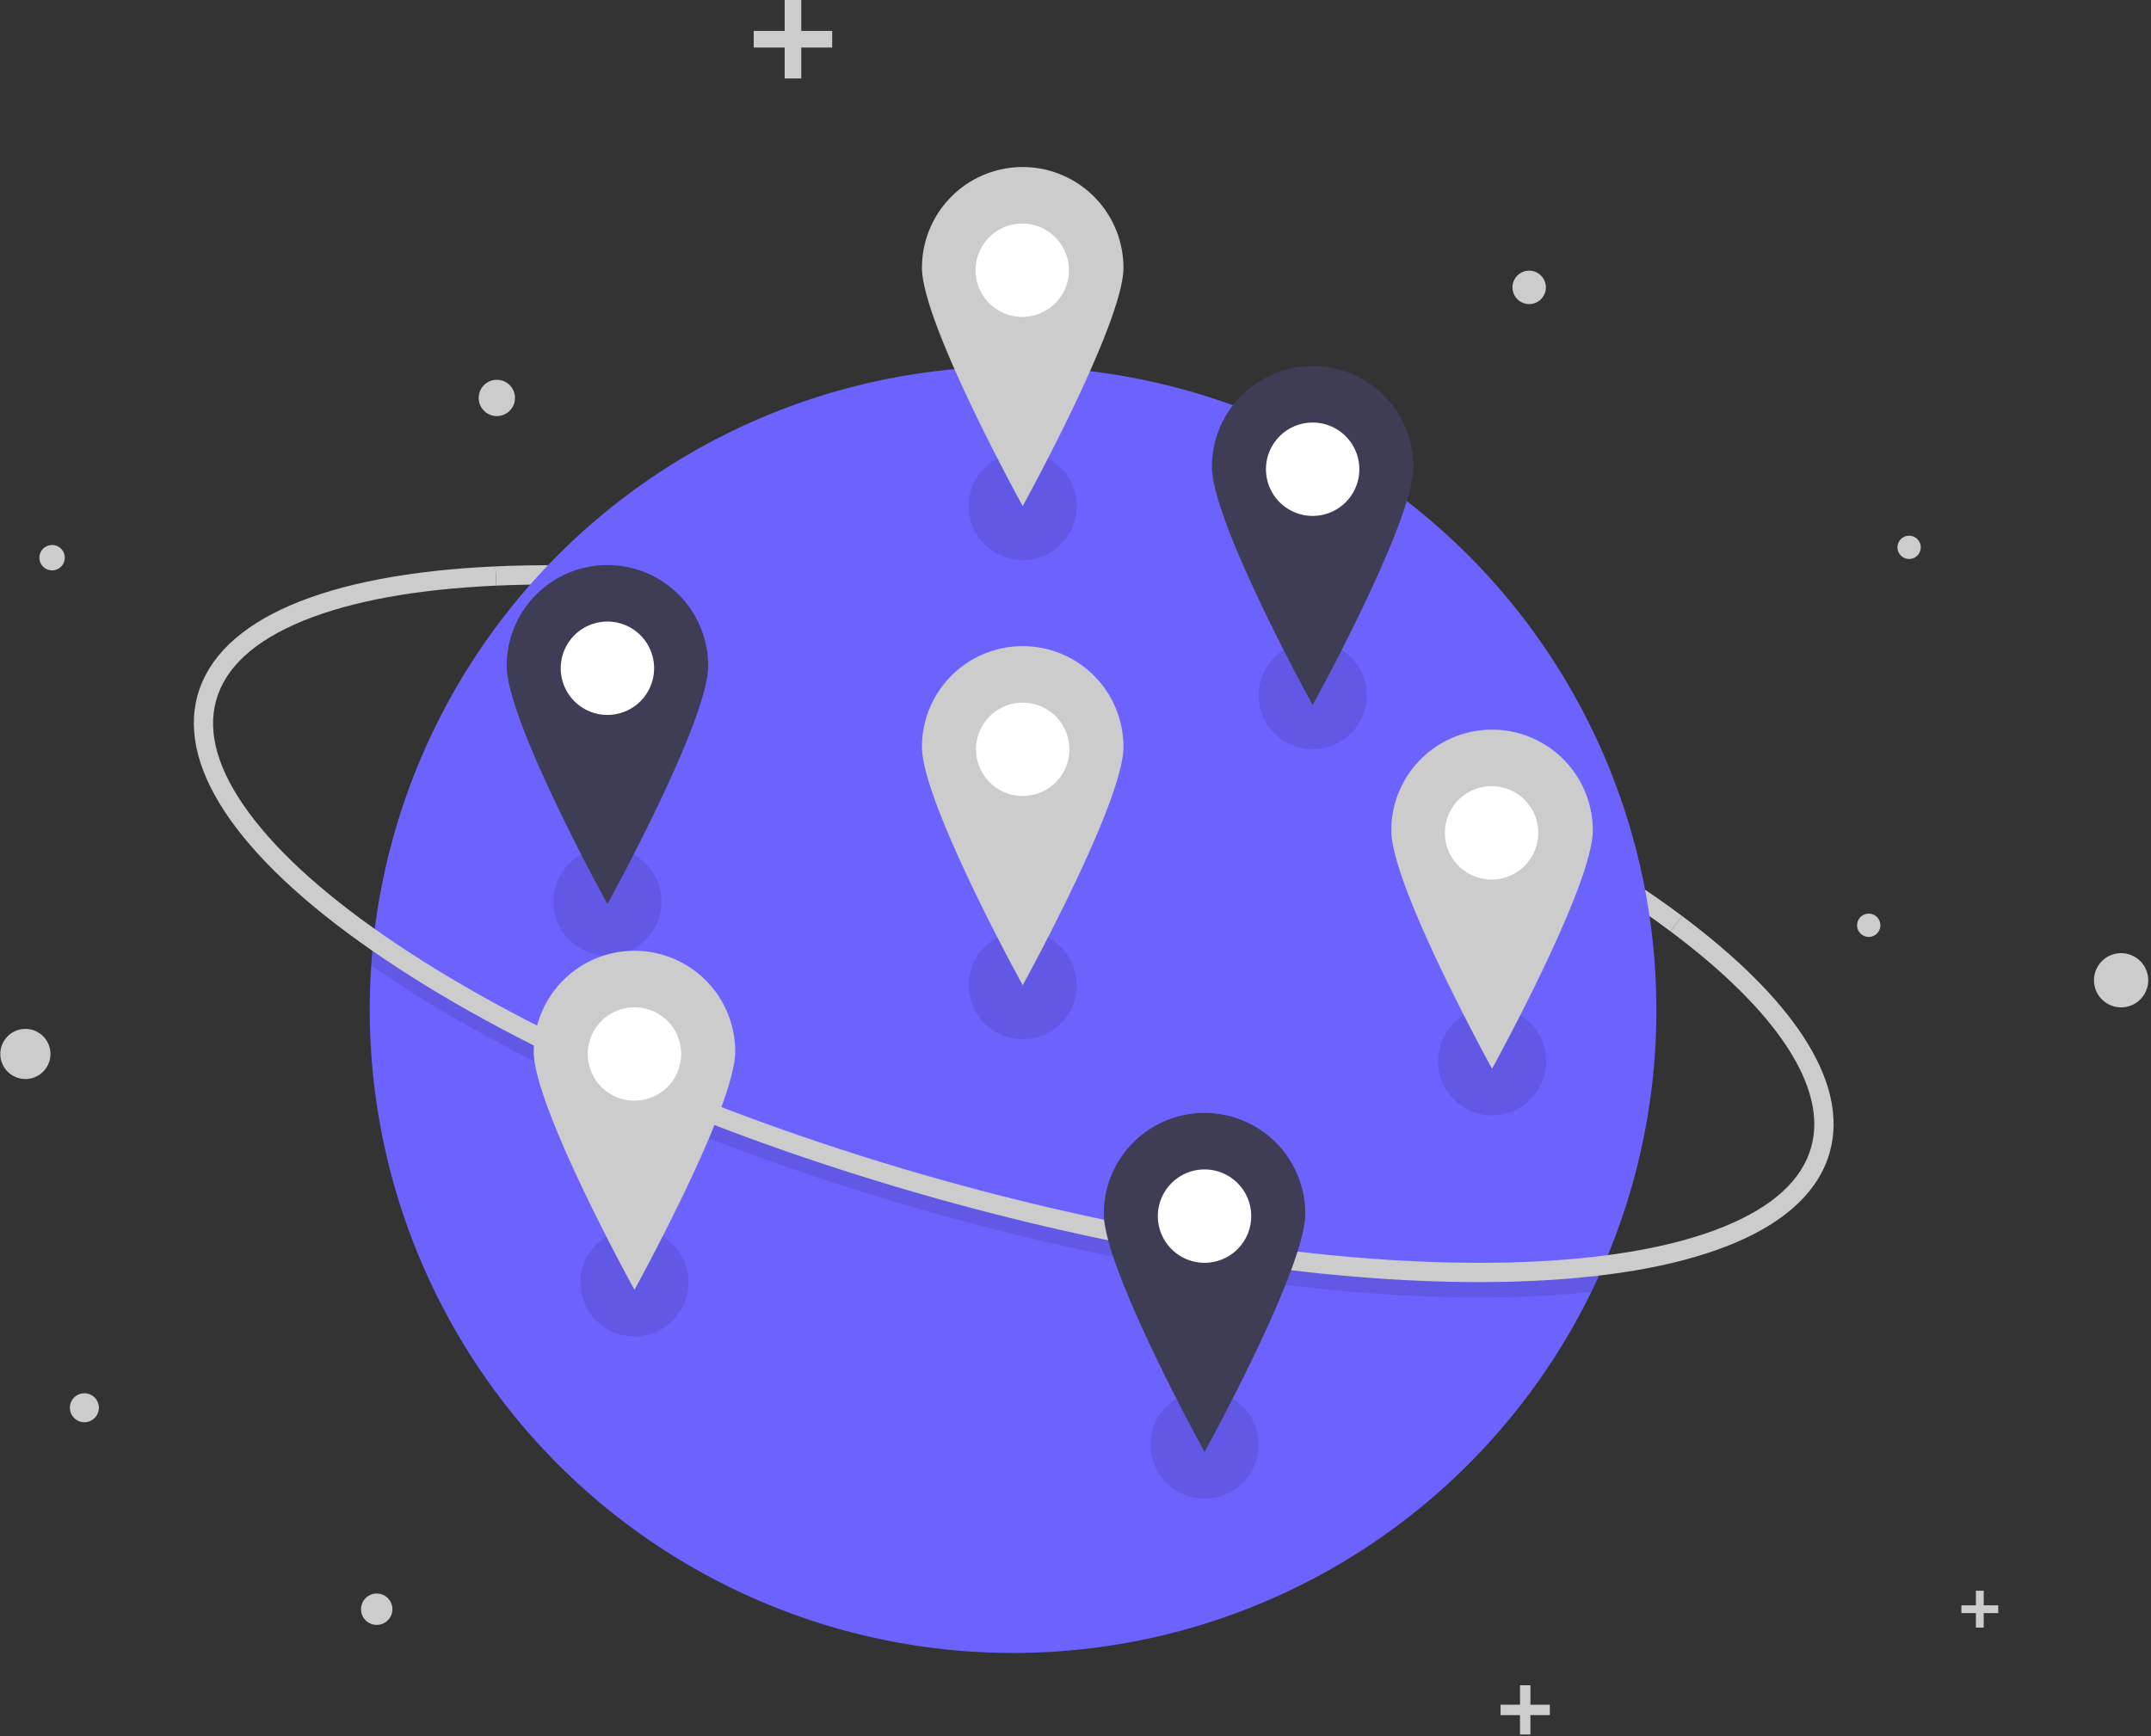<svg width="462" height="373" fill="none" xmlns="http://www.w3.org/2000/svg"><rect width="100%" height="100%" fill="#333333" stroke="none"/><path d="M358.798 200.076c-29.238-21.857-75.032-42.529-125.639-56.713-46.078-12.916-91.022-19.151-126.56-17.559l-.185-4.133c35.962-1.61 81.371 4.677 127.862 17.708 51.079 14.317 97.369 35.232 126.999 57.384l-2.477 3.313z" fill="#CCC"/><path d="M355.763 216.912a137.664 137.664 0 0 1-13.971 60.611 138.194 138.194 0 0 1-262.051-70.13c.103-1.601.237-3.192.401-4.774a138.18 138.18 0 0 1 237.644-80.847 138.18 138.18 0 0 1 37.977 95.14z" fill="#6C63FF"/><path opacity=".1" d="M343.848 273.121a125.727 125.727 0 0 1-2.056 4.402 200.88 200.88 0 0 1-12.75.956c-3.694.165-7.496.248-11.381.248-33.931 0-74.767-6.263-116.484-17.954-46.491-13.032-88.552-31.259-118.437-51.328a186.75 186.75 0 0 1-3-2.052c.104-1.601.238-3.192.402-4.774a215.92 215.92 0 0 0 4.902 3.393c29.534 19.828 71.173 37.861 117.25 50.777 41.353 11.591 81.804 17.801 115.347 17.801 3.835 0 7.573-.081 11.215-.244 5.304-.24 10.301-.648 14.992-1.225z" fill="#000"/><path d="M317.662 275.418c-33.93.001-74.769-6.263-116.484-17.955-46.491-13.031-88.553-31.259-118.439-51.327-30.509-20.486-44.816-40.673-40.284-56.841 4.532-16.168 27.246-25.979 63.959-27.624l.185 4.133c-17.145.768-31.117 3.317-41.528 7.574-10.386 4.247-16.655 9.978-18.633 17.034-1.977 7.055.4 15.209 7.066 24.236 6.682 9.048 17.294 18.487 31.542 28.054 29.53 19.829 71.17 37.862 117.249 50.777 41.354 11.591 81.802 17.802 115.347 17.803 3.833 0 7.57-.081 11.213-.244 17.144-.769 31.116-3.317 41.528-7.574 10.386-4.247 16.655-9.978 18.632-17.034 3.551-12.669-7.18-29.131-30.217-46.354l2.478-3.313c11.854 8.863 20.629 17.599 26.082 25.965 5.845 8.969 7.743 17.32 5.641 24.819-4.532 16.168-27.246 25.978-63.959 27.624-3.694.165-7.494.247-11.378.247z" fill="#CCC"/><path d="M221.244 53.818a1.583 1.583 0 1 0 0-3.167 1.583 1.583 0 0 0 0 3.167z" fill="#F2F2F2"/><path d="M11.187 122.525a2.724 2.724 0 1 0-.001-5.448 2.724 2.724 0 0 0 0 5.448zM5.381 231.794a5.382 5.382 0 1 0-.001-10.763 5.382 5.382 0 0 0 .001 10.763zM328.383 65.321a3.587 3.587 0 1 0 0-7.173 3.587 3.587 0 0 0 0 7.173zM455.578 216.402a5.823 5.823 0 1 0 0-11.646 5.823 5.823 0 0 0 0 11.646zM410.047 120.078a2.498 2.498 0 1 0 .001-4.997 2.498 2.498 0 0 0-.001 4.997zM106.715 89.383a3.897 3.897 0 1 0 0-7.795 3.897 3.897 0 0 0 0 7.795zM401.303 201.271a2.5 2.5 0 1 0 0-4.998 2.5 2.5 0 0 0 0 4.998zM18.048 305.522a3.11 3.11 0 1 0 0-6.218 3.11 3.11 0 0 0 0 6.218zM80.854 349.059a3.368 3.368 0 1 0-.001-6.735 3.368 3.368 0 0 0 0 6.735zM178.742 6.645h-6.645V0h-3.565v6.645h-6.648v3.568h6.648v6.645h3.565v-6.645h6.645V6.645zM332.884 366.201h-4.174v-4.172h-2.238v4.172H322.3v2.239h4.172v4.172h2.238v-4.172h4.174v-2.239zM429.188 344.844h-3.119v-3.119h-1.675v3.119h-3.119v1.675h3.119v3.119h1.675v-3.119h3.119v-1.675z" fill="#CCC"/><path opacity=".1" d="M219.66 120.329c6.413 0 11.612-5.199 11.612-11.612 0-6.412-5.199-11.61-11.612-11.61-6.412 0-11.611 5.198-11.611 11.61 0 6.413 5.199 11.612 11.611 11.612zM130.465 205.301c6.413 0 11.611-5.198 11.611-11.611 0-6.412-5.198-11.611-11.611-11.611-6.412 0-11.611 5.199-11.611 11.611 0 6.413 5.199 11.611 11.611 11.611zM258.716 321.941c6.413 0 11.611-5.198 11.611-11.611s-5.198-11.611-11.611-11.611-11.611 5.198-11.611 11.611 5.198 11.611 11.611 11.611zM219.66 223.246c6.413 0 11.612-5.199 11.612-11.611 0-6.413-5.199-11.612-11.612-11.612-6.412 0-11.611 5.199-11.611 11.612 0 6.412 5.199 11.611 11.611 11.611zM136.271 287.108c6.412 0 11.611-5.199 11.611-11.612 0-6.412-5.199-11.611-11.611-11.611-6.413 0-11.611 5.199-11.611 11.611 0 6.413 5.198 11.612 11.611 11.612zM281.939 160.968c6.412 0 11.611-5.199 11.611-11.611 0-6.413-5.199-11.612-11.611-11.612-6.413 0-11.612 5.199-11.612 11.612 0 6.412 5.199 11.611 11.612 11.611zM320.467 239.607c6.412 0 11.611-5.198 11.611-11.611s-5.199-11.611-11.611-11.611c-6.413 0-11.612 5.198-11.612 11.611s5.199 11.611 11.612 11.611z" fill="#000"/><path d="M219.66 176.273c8.453 0 15.306-6.852 15.306-15.305s-6.853-15.306-15.306-15.306-15.305 6.853-15.305 15.306 6.852 15.305 15.305 15.305z" fill="#fff"/><path d="M219.66 138.801a21.64 21.64 0 0 0-21.639 21.639c0 11.951 21.639 51.195 21.639 51.195s21.639-39.244 21.639-51.195a21.64 21.64 0 0 0-21.639-21.639zm0 32.194a10.027 10.027 0 1 1 0-20.054 10.027 10.027 0 0 1 0 20.054z" fill="#CCC"/><path d="M136.271 241.718c8.453 0 15.305-6.852 15.305-15.305s-6.852-15.306-15.305-15.306-15.306 6.853-15.306 15.306 6.853 15.305 15.306 15.305z" fill="#fff"/><path d="M136.271 204.246a21.64 21.64 0 0 0-21.639 21.639c0 11.951 21.639 51.195 21.639 51.195s21.639-39.244 21.639-51.195a21.645 21.645 0 0 0-6.338-15.301 21.621 21.621 0 0 0-15.301-6.338zm0 32.194a10.027 10.027 0 1 1 0-20.054 10.027 10.027 0 0 1 0 20.054z" fill="#CCC"/><path d="M320.467 194.218c8.453 0 15.305-6.853 15.305-15.306s-6.852-15.305-15.305-15.305c-8.454 0-15.306 6.852-15.306 15.305s6.852 15.306 15.306 15.306z" fill="#fff"/><path d="M320.467 156.746a21.627 21.627 0 0 0-15.302 6.338 21.627 21.627 0 0 0-6.337 15.301c0 11.951 21.639 51.194 21.639 51.194s21.639-39.243 21.639-51.194c0-2.842-.56-5.656-1.648-8.281a21.624 21.624 0 0 0-11.711-11.711 21.625 21.625 0 0 0-8.28-1.647zm0 32.194a10.028 10.028 0 1 1-.002-20.055 10.028 10.028 0 0 1 .002 20.055z" fill="#CCC"/><path d="M219.66 73.356c8.453 0 15.306-6.853 15.306-15.306s-6.853-15.305-15.306-15.305-15.305 6.852-15.305 15.305 6.852 15.306 15.305 15.306z" fill="#fff"/><path d="M219.66 35.883a21.64 21.64 0 0 0-21.639 21.64c0 11.95 21.639 51.194 21.639 51.194s21.639-39.244 21.639-51.194a21.64 21.64 0 0 0-21.639-21.64zm0 32.195a10.028 10.028 0 1 1 0-20.055 10.028 10.028 0 0 1 0 20.055z" fill="#CCC"/><path d="M258.716 276.552c8.453 0 15.306-6.853 15.306-15.306s-6.853-15.305-15.306-15.305-15.306 6.852-15.306 15.305 6.853 15.306 15.306 15.306z" fill="#fff"/><path d="M258.716 239.079a21.64 21.64 0 0 0-21.639 21.639c0 11.951 21.639 51.195 21.639 51.195s21.639-39.244 21.639-51.195a21.648 21.648 0 0 0-13.358-19.991 21.628 21.628 0 0 0-8.281-1.648zm0 32.195a10.027 10.027 0 1 1 0-20.054 10.027 10.027 0 0 1 0 20.054z" fill="#3F3D56"/><path d="M130.465 158.856c8.453 0 15.306-6.852 15.306-15.305s-6.853-15.306-15.306-15.306-15.305 6.853-15.305 15.306 6.852 15.305 15.305 15.305z" fill="#fff"/><path d="M130.465 121.384a21.64 21.64 0 0 0-21.639 21.639c0 11.951 21.639 51.195 21.639 51.195s21.639-39.244 21.639-51.195a21.64 21.64 0 0 0-21.639-21.639zm0 32.195a10.027 10.027 0 1 1 0-20.054 10.027 10.027 0 0 1 0 20.054z" fill="#3F3D56"/><path d="M281.939 116.106c8.453 0 15.305-6.852 15.305-15.305s-6.852-15.306-15.305-15.306c-8.454 0-15.306 6.853-15.306 15.306s6.852 15.305 15.306 15.305z" fill="#fff"/><path d="M281.938 78.634a21.639 21.639 0 0 0-21.639 21.639c0 11.951 21.639 51.195 21.639 51.195s21.639-39.244 21.639-51.195a21.639 21.639 0 0 0-21.639-21.64zm0 32.194a10.027 10.027 0 1 1 0-20.054 10.027 10.027 0 0 1 0 20.054z" fill="#3F3D56"/></svg>